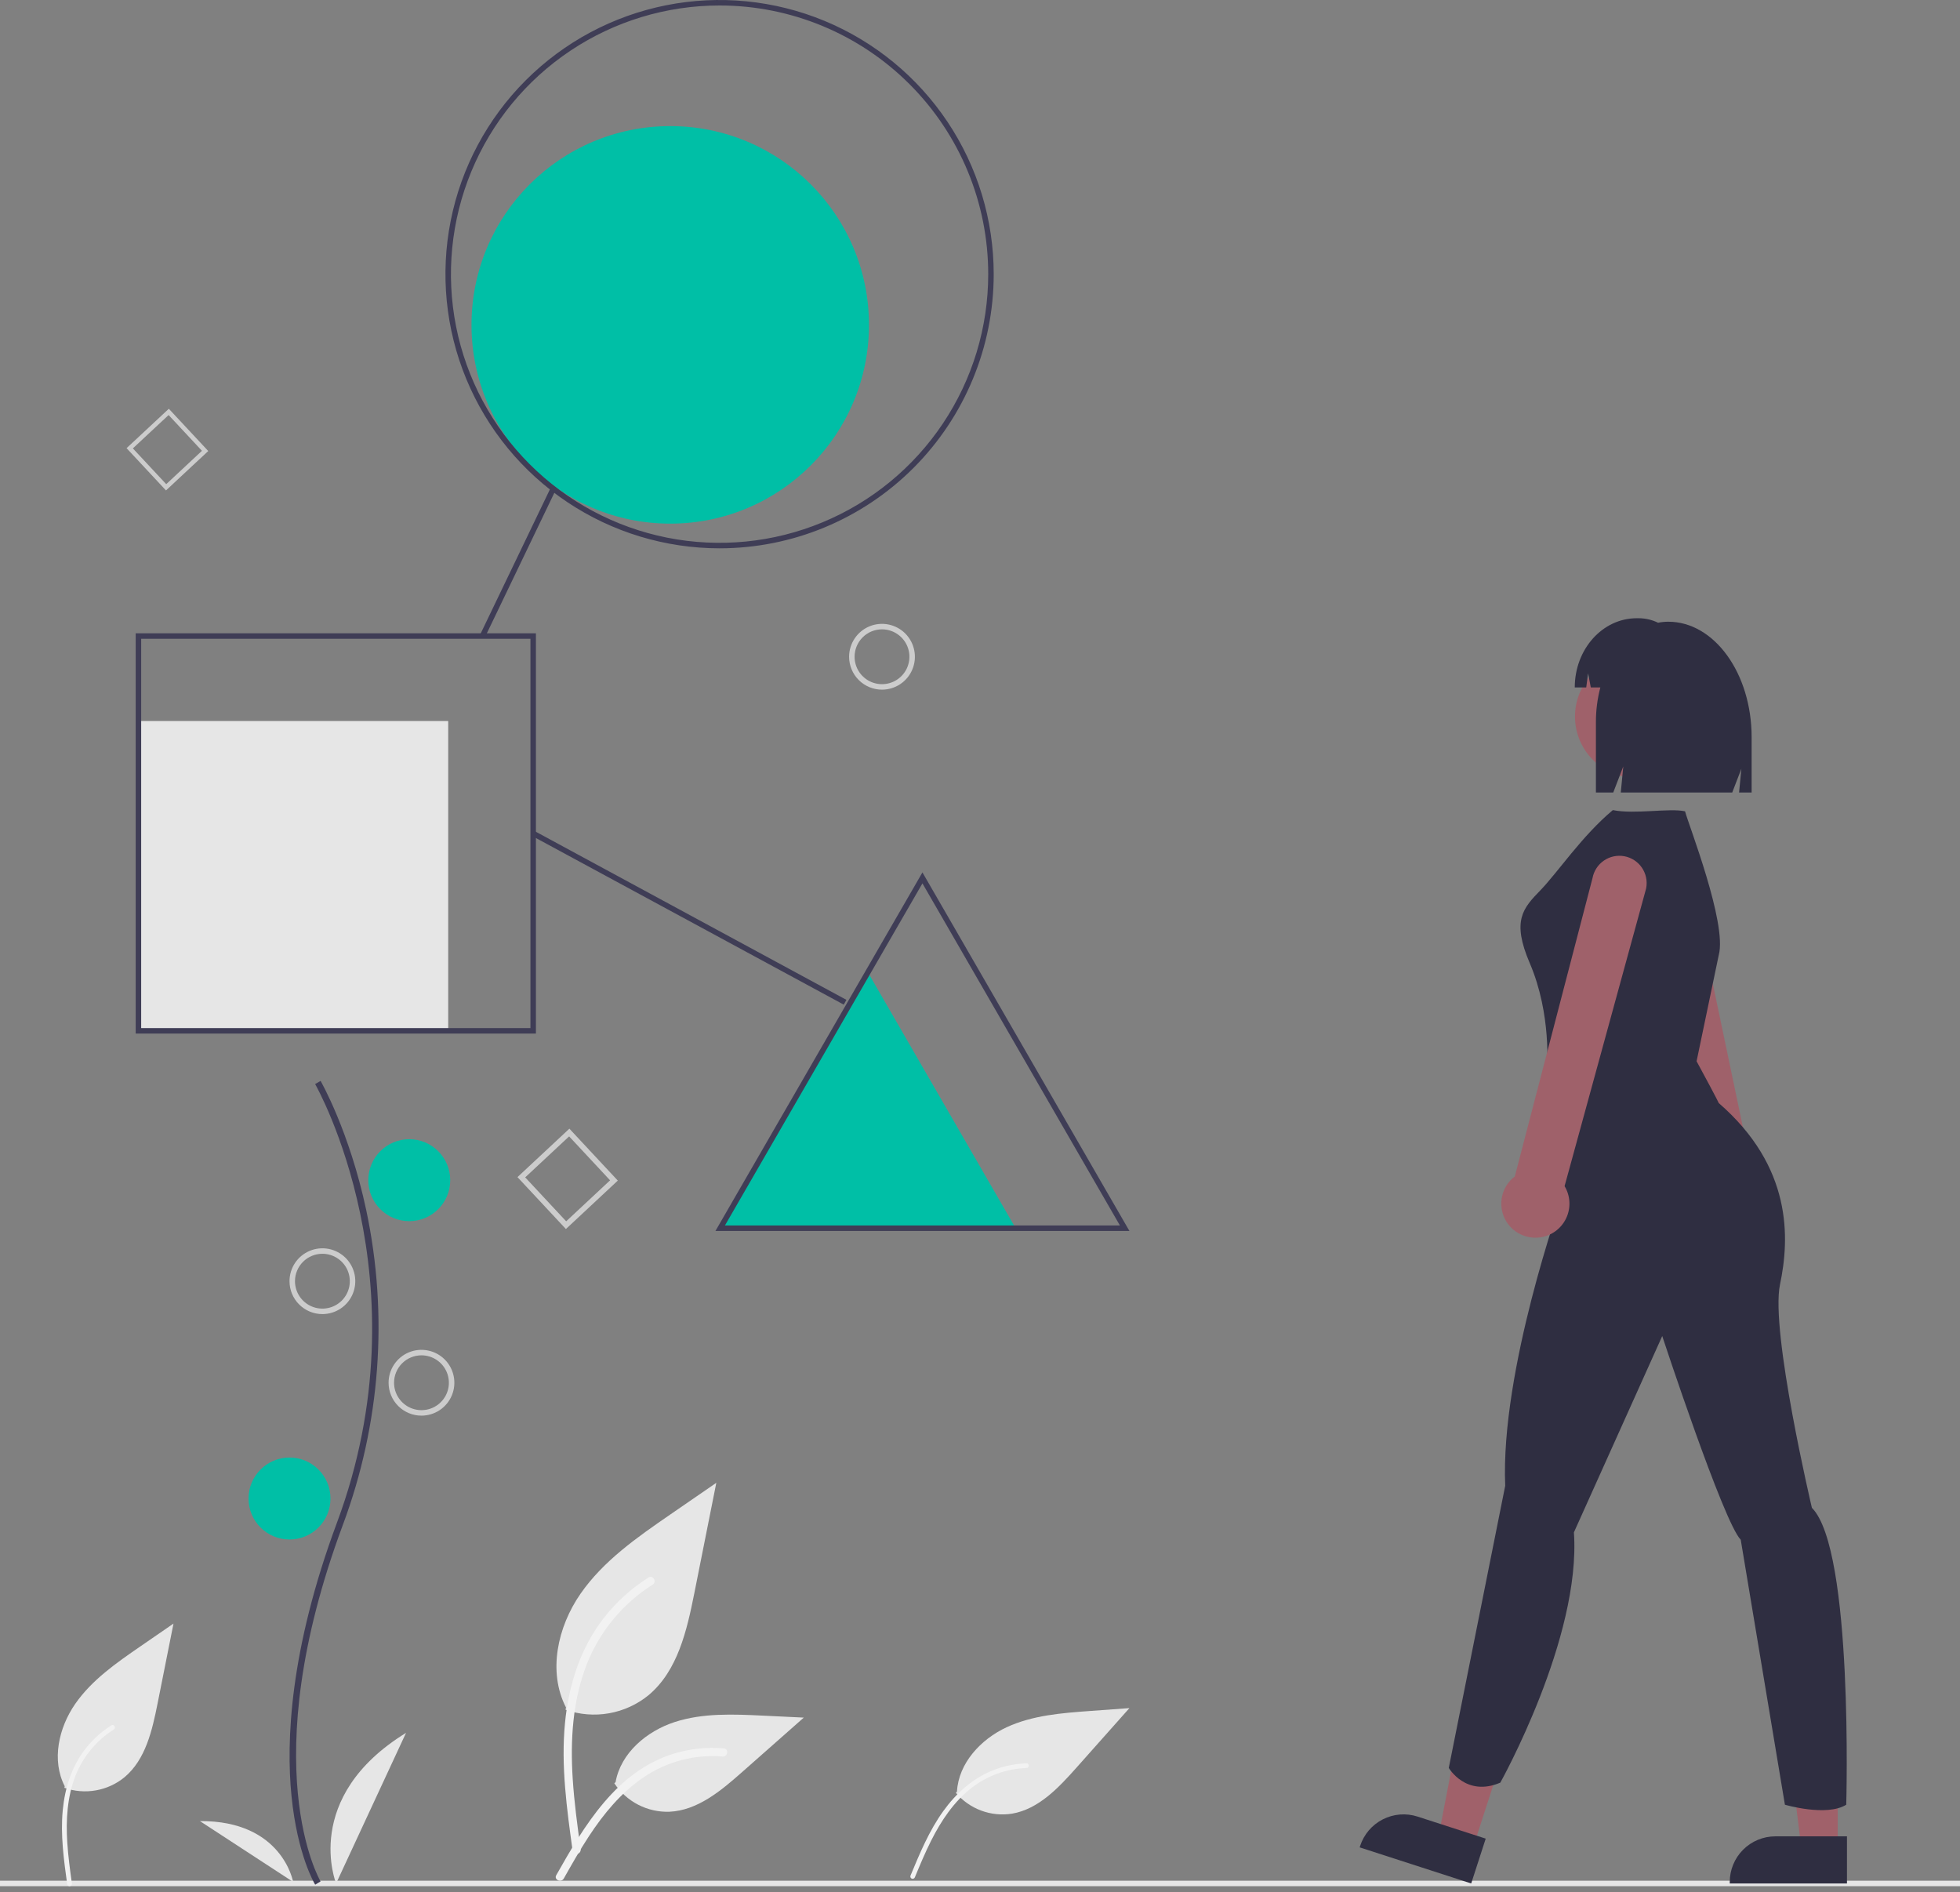 <svg width="144" height="139" viewBox="0 0 144 139" fill="none" xmlns="http://www.w3.org/2000/svg">
<rect x="0" y="0" width="144" height="139" fill="#808080" stroke="none"/>
<g clip-path="url(#clip0_28_51)">
<path d="M63.765 71.428L69.192 80.828L74.618 90.227H52.912L58.339 80.828L63.765 71.428Z" fill="#00BFA6"/>
<path d="M32.929 52.968H10.171V75.726H32.929V52.968Z" fill="#E6E6E6"/>
<path d="M49.242 38.467C57.306 38.467 63.843 31.93 63.843 23.866C63.843 15.802 57.306 9.264 49.242 9.264C41.178 9.264 34.641 15.802 34.641 23.866C34.641 31.93 41.178 38.467 49.242 38.467Z" fill="#00BFA6"/>
<path d="M62.383 48.246C62.383 47.768 62.525 47.301 62.791 46.904C63.056 46.506 63.434 46.196 63.875 46.013C64.317 45.831 64.803 45.783 65.272 45.876C65.74 45.969 66.171 46.199 66.509 46.537C66.847 46.875 67.077 47.306 67.17 47.775C67.264 48.244 67.216 48.73 67.033 49.171C66.85 49.613 66.54 49.99 66.143 50.256C65.745 50.521 65.278 50.663 64.8 50.663C64.159 50.663 63.544 50.408 63.091 49.955C62.638 49.502 62.383 48.887 62.383 48.246ZM62.786 48.246C62.786 48.645 62.904 49.034 63.125 49.365C63.347 49.696 63.661 49.955 64.029 50.107C64.397 50.259 64.802 50.299 65.193 50.221C65.584 50.144 65.942 49.952 66.224 49.67C66.506 49.389 66.698 49.03 66.775 48.639C66.853 48.248 66.813 47.843 66.661 47.475C66.508 47.108 66.25 46.793 65.919 46.572C65.588 46.35 65.198 46.232 64.8 46.232C64.266 46.232 63.754 46.444 63.376 46.822C62.998 47.2 62.786 47.712 62.786 48.246Z" fill="#CCCCCC"/>
<path d="M41.576 90.286L38.018 86.472L41.833 82.914L45.39 86.728L41.576 90.286ZM38.586 86.491L41.596 89.718L44.823 86.708L41.813 83.481L38.586 86.491Z" fill="#CCCCCC"/>
<path d="M12.195 36.028L9.299 32.923L12.404 30.029L15.3 33.133L12.195 36.028ZM9.761 32.94L12.212 35.567L14.838 33.117L12.388 30.49L9.761 32.94Z" fill="#CCCCCC"/>
<path d="M52.867 40.28C48.884 40.28 44.99 39.099 41.678 36.886C38.366 34.673 35.785 31.527 34.26 27.847C32.736 24.167 32.337 20.117 33.114 16.211C33.891 12.304 35.809 8.715 38.626 5.899C41.443 3.082 45.031 1.164 48.938 0.387C52.845 -0.39 56.894 0.009 60.574 1.533C64.254 3.057 67.4 5.639 69.613 8.951C71.826 12.263 73.007 16.157 73.007 20.14C73.007 25.481 70.885 30.604 67.108 34.381C63.331 38.158 58.209 40.28 52.867 40.28ZM52.867 0.403C48.964 0.403 45.148 1.56 41.902 3.729C38.656 5.898 36.126 8.98 34.633 12.587C33.139 16.193 32.748 20.162 33.509 23.99C34.271 27.819 36.151 31.336 38.911 34.096C41.671 36.856 45.188 38.736 49.017 39.498C52.845 40.259 56.814 39.868 60.42 38.374C64.027 36.881 67.109 34.351 69.278 31.105C71.447 27.86 72.604 24.044 72.604 20.14C72.604 14.905 70.525 9.885 66.823 6.184C63.122 2.482 58.102 0.403 52.867 0.403Z" fill="#3F3D56"/>
<path d="M40.469 35.809L35.267 46.637L35.63 46.812L40.832 35.984L40.469 35.809Z" fill="#3F3D56"/>
<path d="M39.268 61.047L39.076 61.402L61.993 73.804L62.185 73.45L39.268 61.047Z" fill="#3F3D56"/>
<path d="M39.373 75.927H9.969V46.523H39.373V75.927ZM10.372 75.525H38.971V46.926H10.372V75.525Z" fill="#3F3D56"/>
<path d="M82.978 90.428H52.563L67.771 64.088L82.978 90.428ZM53.261 90.025H82.28L67.771 64.894L53.261 90.025Z" fill="#3F3D56"/>
<path d="M144 138.159H0V138.562H144V138.159Z" fill="#E6E6E6"/>
<path d="M41.549 125.598C42.574 125.959 43.674 126.049 44.744 125.86C45.813 125.672 46.817 125.211 47.657 124.523C49.796 122.727 50.467 119.77 51.013 117.031L52.627 108.929L49.247 111.256C46.817 112.929 44.332 114.656 42.649 117.08C40.966 119.504 40.232 122.813 41.584 125.436" fill="#E6E6E6"/>
<path d="M42.071 135.971C41.645 132.872 41.208 129.733 41.507 126.601C41.772 123.819 42.621 121.103 44.348 118.875C45.266 117.694 46.382 116.683 47.646 115.886C47.976 115.678 48.279 116.201 47.951 116.408C45.763 117.791 44.07 119.833 43.117 122.24C42.065 124.916 41.896 127.834 42.077 130.677C42.187 132.396 42.42 134.104 42.654 135.81C42.672 135.887 42.661 135.969 42.621 136.038C42.582 136.107 42.518 136.158 42.443 136.182C42.365 136.203 42.283 136.192 42.213 136.153C42.144 136.113 42.093 136.048 42.071 135.971L42.071 135.971Z" fill="#F2F2F2"/>
<path d="M70.227 131.703C70.724 132.291 71.365 132.74 72.086 133.008C72.808 133.277 73.587 133.355 74.347 133.235C76.3 132.904 77.771 131.335 79.086 129.856L82.978 125.48L80.078 125.691C77.992 125.843 75.853 126.008 73.956 126.887C72.058 127.766 70.422 129.526 70.308 131.615" fill="#E6E6E6"/>
<path d="M66.886 137.805C67.571 136.159 68.26 134.489 69.31 133.035C70.242 131.744 71.442 130.653 72.935 130.055C73.726 129.739 74.567 129.563 75.418 129.536C75.639 129.529 75.639 129.873 75.418 129.881C73.944 129.93 72.523 130.446 71.361 131.355C70.072 132.367 69.148 133.753 68.417 135.203C67.975 136.08 67.597 136.987 67.221 137.893C67.208 137.936 67.178 137.973 67.139 137.996C67.1 138.018 67.054 138.025 67.01 138.015C66.966 138.003 66.928 137.974 66.906 137.935C66.883 137.895 66.877 137.848 66.888 137.804L66.886 137.805Z" fill="#F2F2F2"/>
<path d="M45.132 130.999C45.572 131.667 46.176 132.211 46.886 132.577C47.597 132.944 48.39 133.122 49.189 133.093C51.244 132.996 52.956 131.563 54.496 130.202L59.055 126.177L56.038 126.032C53.868 125.928 51.643 125.831 49.576 126.501C47.51 127.171 45.604 128.78 45.226 130.919" fill="#E6E6E6"/>
<path d="M40.868 137.753C42.916 134.129 45.291 130.102 49.536 128.815C50.716 128.459 51.953 128.331 53.181 128.439C53.568 128.472 53.471 129.069 53.085 129.035C51.027 128.865 48.972 129.408 47.267 130.575C45.627 131.691 44.35 133.244 43.269 134.89C42.607 135.898 42.014 136.949 41.42 137.999C41.231 138.334 40.677 138.092 40.868 137.753Z" fill="#F2F2F2"/>
<path d="M4.729 131.335C5.471 131.596 6.267 131.661 7.041 131.524C7.816 131.388 8.542 131.055 9.15 130.556C10.698 129.257 11.184 127.116 11.578 125.134L12.746 119.271L10.3 120.955C8.542 122.166 6.743 123.416 5.526 125.17C4.308 126.924 3.776 129.319 4.755 131.217" fill="#E6E6E6"/>
<path d="M4.939 138.433C4.691 136.63 4.436 134.804 4.61 132.982C4.764 131.363 5.258 129.782 6.263 128.486C6.797 127.8 7.446 127.211 8.182 126.748C8.374 126.627 8.55 126.931 8.359 127.051C7.086 127.856 6.102 129.044 5.547 130.444C4.935 132.001 4.837 133.699 4.943 135.353C5.007 136.353 5.142 137.347 5.278 138.34C5.289 138.385 5.283 138.432 5.26 138.472C5.237 138.512 5.2 138.542 5.156 138.556C5.111 138.568 5.063 138.562 5.022 138.539C4.982 138.516 4.952 138.478 4.939 138.433L4.939 138.433Z" fill="#F2F2F2"/>
<path d="M23.156 138.451C23.103 138.365 21.85 136.273 21.416 131.929C21.017 127.943 21.273 121.225 24.757 111.855C31.358 94.103 23.236 79.779 23.153 79.637L23.554 79.404C23.574 79.441 25.671 83.092 26.909 88.907C28.544 96.617 27.948 104.633 25.191 112.016C18.602 129.738 23.501 138.127 23.551 138.21L23.156 138.451Z" fill="#3F3D56"/>
<path d="M30.068 89.708C31.73 89.708 33.078 88.36 33.078 86.698C33.078 85.036 31.73 83.688 30.068 83.688C28.406 83.688 27.058 85.036 27.058 86.698C27.058 88.36 28.406 89.708 30.068 89.708Z" fill="#00BFA6"/>
<path d="M21.27 113.093C22.932 113.093 24.28 111.746 24.28 110.083C24.28 108.421 22.932 107.073 21.27 107.073C19.607 107.073 18.26 108.421 18.26 110.083C18.26 111.746 19.607 113.093 21.27 113.093Z" fill="#00BFA6"/>
<path d="M24.694 138.361C24.694 138.361 22.126 132.039 29.831 127.298L24.694 138.361Z" fill="#E6E6E6"/>
<path d="M21.535 138.246C21.535 138.246 20.752 133.74 14.688 133.779L21.535 138.246Z" fill="#E6E6E6"/>
<path d="M28.548 101.578C28.548 101.1 28.69 100.633 28.956 100.236C29.221 99.838 29.599 99.528 30.04 99.345C30.482 99.162 30.968 99.115 31.436 99.208C31.905 99.301 32.336 99.531 32.674 99.869C33.012 100.207 33.242 100.638 33.335 101.107C33.429 101.576 33.381 102.061 33.198 102.503C33.015 102.945 32.705 103.322 32.308 103.588C31.91 103.853 31.443 103.995 30.965 103.995C30.324 103.995 29.709 103.74 29.256 103.287C28.803 102.834 28.548 102.219 28.548 101.578ZM28.951 101.578C28.951 101.977 29.069 102.366 29.291 102.697C29.512 103.028 29.826 103.286 30.194 103.439C30.562 103.591 30.967 103.631 31.358 103.553C31.749 103.476 32.108 103.284 32.389 103.002C32.671 102.721 32.863 102.362 32.94 101.971C33.018 101.58 32.978 101.176 32.826 100.807C32.673 100.439 32.415 100.125 32.084 99.904C31.753 99.682 31.363 99.564 30.965 99.564C30.431 99.564 29.919 99.776 29.541 100.154C29.163 100.532 28.951 101.044 28.951 101.578Z" fill="#CCCCCC"/>
<path d="M21.27 94.118C21.27 93.64 21.412 93.173 21.677 92.776C21.943 92.378 22.32 92.069 22.762 91.886C23.203 91.703 23.689 91.655 24.158 91.748C24.627 91.841 25.057 92.072 25.395 92.409C25.733 92.748 25.964 93.178 26.057 93.647C26.15 94.116 26.102 94.602 25.919 95.043C25.736 95.485 25.427 95.862 25.029 96.128C24.632 96.394 24.165 96.535 23.686 96.535C23.046 96.535 22.431 96.281 21.978 95.827C21.524 95.374 21.27 94.759 21.27 94.118ZM21.672 94.118C21.672 94.517 21.791 94.906 22.012 95.237C22.233 95.569 22.548 95.827 22.916 95.979C23.284 96.132 23.689 96.171 24.079 96.094C24.47 96.016 24.829 95.824 25.111 95.543C25.392 95.261 25.584 94.902 25.662 94.511C25.739 94.121 25.7 93.716 25.547 93.348C25.395 92.98 25.137 92.665 24.805 92.444C24.474 92.222 24.085 92.104 23.686 92.104C23.152 92.104 22.64 92.317 22.262 92.694C21.885 93.072 21.672 93.584 21.672 94.118Z" fill="#CCCCCC"/>
<path d="M128.475 88.337C128.174 88.553 127.83 88.699 127.466 88.766C127.102 88.833 126.728 88.819 126.37 88.724C125.728 88.553 125.18 88.134 124.847 87.56C124.513 86.985 124.422 86.301 124.593 85.659C124.601 85.627 124.611 85.594 124.621 85.562C124.658 85.445 124.704 85.33 124.758 85.22L119.834 63.11C119.758 62.857 119.733 62.593 119.76 62.331C119.787 62.069 119.866 61.815 119.991 61.583C120.116 61.351 120.285 61.146 120.49 60.98C120.694 60.814 120.929 60.689 121.181 60.614C121.434 60.539 121.699 60.514 121.961 60.541C122.223 60.568 122.477 60.646 122.708 60.771C122.94 60.896 123.145 61.066 123.311 61.27C123.477 61.474 123.602 61.709 123.677 61.962C123.681 61.975 123.685 61.989 123.689 62.003L128.338 84.18C128.687 84.397 128.977 84.697 129.183 85.053C129.389 85.409 129.503 85.811 129.517 86.222C129.531 86.633 129.443 87.041 129.261 87.41C129.079 87.779 128.809 88.097 128.475 88.337L128.475 88.337Z" fill="#9F616A"/>
<path d="M135.015 135.772H132.344L131.073 125.469H135.015L135.015 135.772Z" fill="#A0616A"/>
<path d="M135.696 138.361H127.084V138.252C127.084 137.363 127.437 136.51 128.065 135.882C128.694 135.253 129.546 134.9 130.435 134.9H135.696V138.361Z" fill="#2F2E41"/>
<path d="M108.237 135.687L105.695 134.865L107.657 124.672L111.408 125.885L108.237 135.687Z" fill="#A0616A"/>
<path d="M108.088 138.361L99.894 135.71L99.928 135.607C100.201 134.761 100.8 134.058 101.591 133.654C102.383 133.249 103.303 133.175 104.149 133.449L109.154 135.068L108.088 138.361Z" fill="#2F2E41"/>
<path d="M120.219 57.143C122.708 57.143 124.726 55.126 124.726 52.637C124.726 50.148 122.708 48.131 120.219 48.131C117.731 48.131 115.713 50.148 115.713 52.637C115.713 55.126 117.731 57.143 120.219 57.143Z" fill="#9F616A"/>
<path d="M126.277 70.154C126.904 67.827 124.034 60.528 123.8 59.601C122.681 59.343 120.089 59.838 118.495 59.51C116.23 61.403 114.427 64.107 113.182 65.391C111.887 66.725 111.052 67.629 112.39 70.752C114.012 74.538 113.652 78.503 113.652 78.503L114.733 88.056C114.733 88.056 110.227 100.674 110.587 109.145L106.441 129.874C106.441 129.874 107.703 132.037 110.227 130.955C110.227 130.955 116.175 120.321 115.634 112.57L122.123 98.149C122.123 98.149 126.63 111.848 127.891 113.11L131.136 132.577C131.136 132.577 134.2 133.478 135.642 132.577C135.642 132.577 136.183 113.831 133.119 110.767C133.119 110.767 130.054 97.789 130.775 94.364C131.496 90.939 131.677 85.712 126.269 81.026C126.269 81.026 126.323 81.05 124.647 77.961L126.277 70.154Z" fill="#2F2E41"/>
<path d="M122.57 45.672C122.317 45.672 122.065 45.697 121.818 45.747C121.37 45.529 120.878 45.416 120.381 45.416H120.25C117.735 45.416 115.697 47.691 115.697 50.498H116.54L116.676 49.462L116.875 50.498H117.577C117.359 51.329 117.249 52.185 117.251 53.044V58.217H118.525L119.262 56.301L119.078 58.217H127.266L127.937 56.475L127.769 58.217H128.691V54.155C128.691 49.47 125.951 45.672 122.57 45.672Z" fill="#2F2E41"/>
<path d="M113.175 90.897C112.809 90.952 112.435 90.925 112.081 90.819C111.726 90.712 111.4 90.528 111.125 90.281C110.88 90.061 110.682 89.794 110.541 89.497C110.399 89.2 110.318 88.878 110.301 88.55C110.284 88.221 110.332 87.892 110.442 87.582C110.552 87.272 110.722 86.987 110.942 86.743C110.965 86.718 110.988 86.693 111.012 86.668C111.099 86.581 111.192 86.5 111.291 86.427L117.001 64.507C117.049 64.248 117.148 64.001 117.291 63.78C117.434 63.559 117.62 63.369 117.837 63.22C118.054 63.071 118.298 62.965 118.556 62.911C118.813 62.856 119.079 62.852 119.338 62.9C119.597 62.948 119.844 63.047 120.065 63.19C120.286 63.334 120.477 63.519 120.626 63.736C120.775 63.953 120.88 64.198 120.935 64.455C120.99 64.713 120.993 64.979 120.945 65.237C120.942 65.253 120.939 65.268 120.936 65.283L114.949 87.135C115.161 87.488 115.282 87.888 115.303 88.298C115.323 88.709 115.242 89.118 115.067 89.49C114.891 89.862 114.627 90.185 114.297 90.431C113.967 90.676 113.581 90.836 113.175 90.897Z" fill="#9F616A"/>
</g>
<defs>
<clipPath id="clip0_28_51">
<rect width="144" height="138.562" fill="white"/>
</clipPath>
</defs>
</svg>
